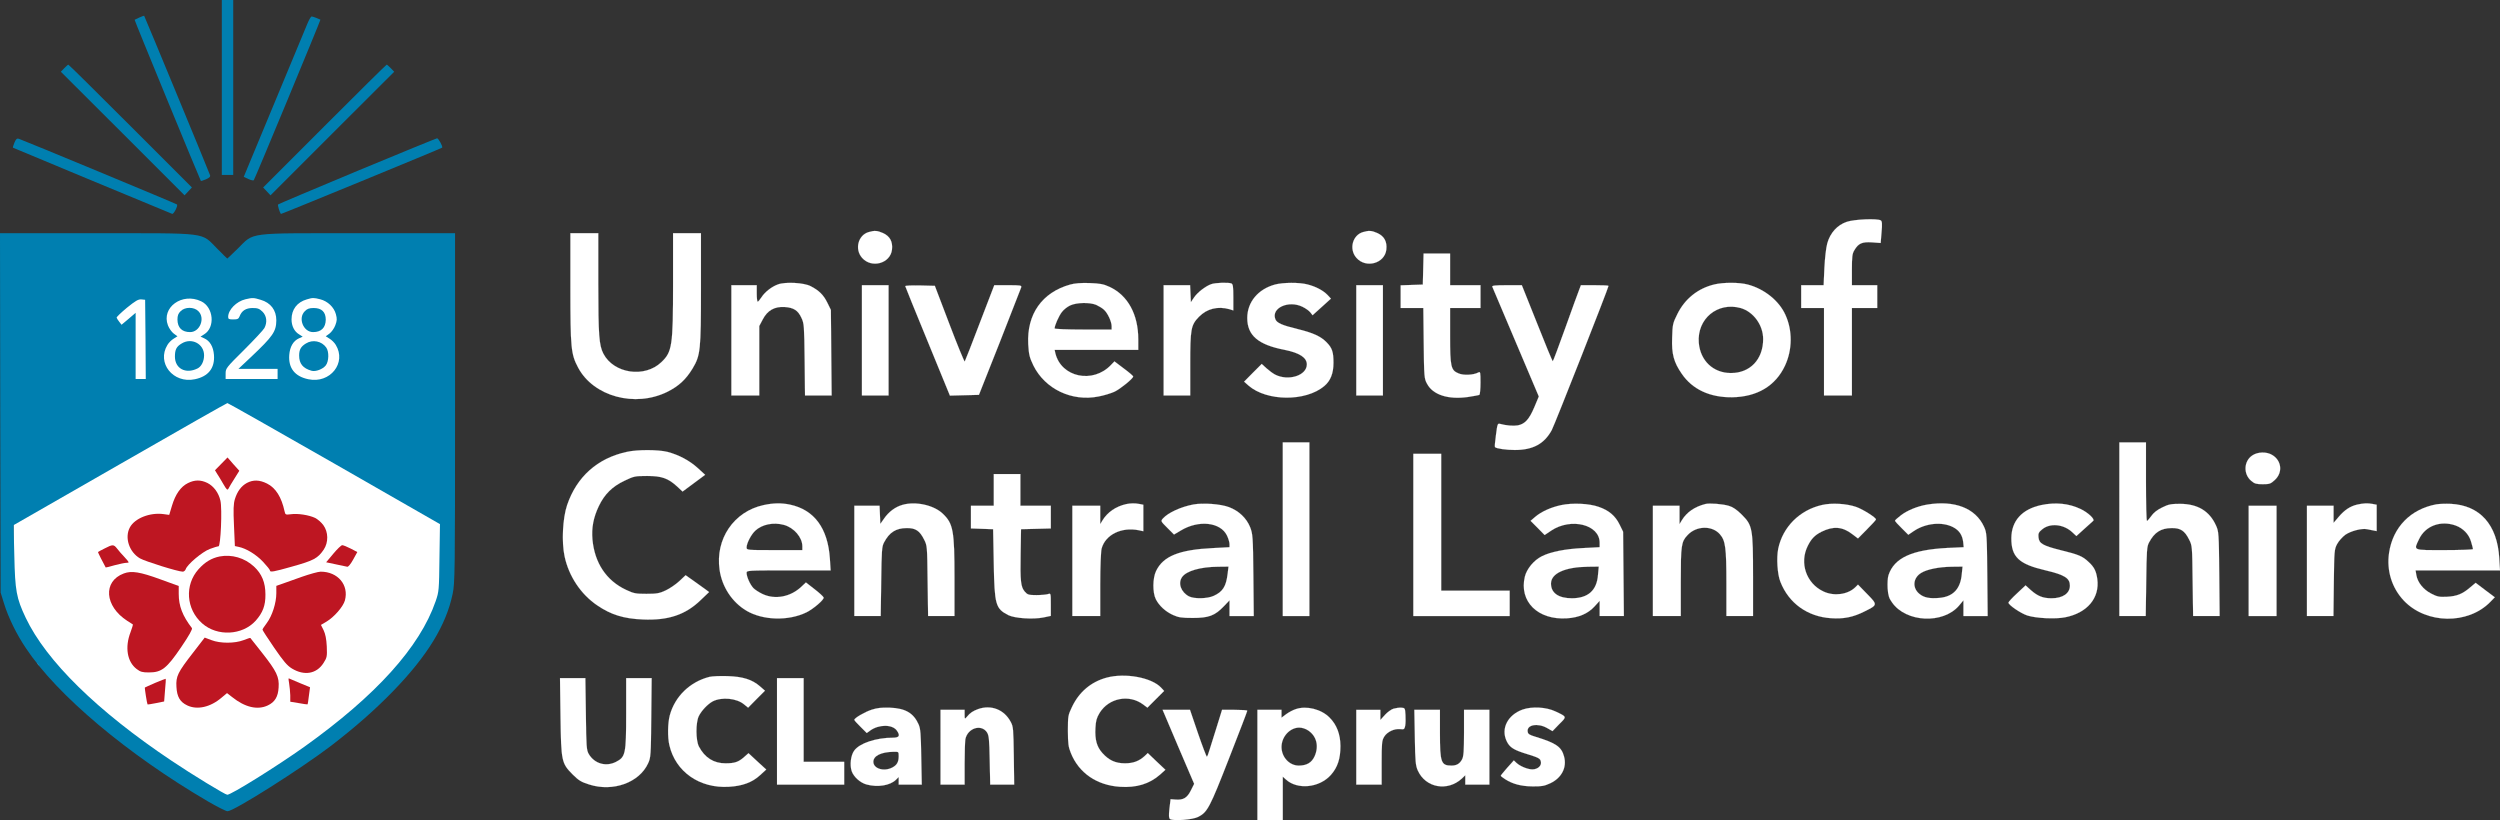 <?xml version="1.0" encoding="utf-8"?>
<!-- Generator: Adobe Illustrator 23.0.0, SVG Export Plug-In . SVG Version: 6.00 Build 0)  -->
<svg version="1.1" id="Слой_1" xmlns="http://www.w3.org/2000/svg" xmlns:xlink="http://www.w3.org/1999/xlink" x="0px" y="0px"
	 viewBox="0 0 1972.3 647" style="enable-background:new 0 0 1972.3 647;" xml:space="preserve">
<rect x="0" y="0" width="1972.3" height="647" fill="#333333" stroke="none"/>
<style type="text/css">
	.st0{fill:#FFFFFF;}
	.st1{fill:#007FB0;}
	.st2{fill:#FFFFFF;stroke:#FFFFFF;stroke-miterlimit:10;}
	.st3{fill:#BE1622;}
</style>
<polygon class="st0" points="10.7,414.3 10.7,232 344.9,232 348.9,484.2 272.8,572.8 179.2,636.3 30,524.3 10.2,466.6 "/>
<g transform="translate(0,648) scale(0.1,-0.1)">
	<path class="st1" d="M1750,5790v-690h45h45v690v690h-45h-45V5790z"/>
	<path class="st1" d="M1100,6342c-19-9-36-17-38-18c-3-2,516-1262,523-1272c1-1,19,5,39,13c28,12,37,21,33,33
		c-4,16-517,1256-520,1258C1136,6357,1119,6350,1100,6342z"/>
	<path class="st1" d="M2427,6298c-12-29-130-314-263-633l-241-580l36-17c20-9,39-14,43-10c8,8,529,1265,526,1267c-18,9-61,25-69,25
		C2453,6350,2439,6326,2427,6298z"/>
	<path class="st1" d="M507,5942l-27-28l488-487l488-488l29,31l29,31l-484,484c-267,267-487,485-491,485C536,5970,522,5957,507,5942z
		"/>
	<path class="st1" d="M2560,5485l-484-484l29-31l29-31l488,488l488,487l-27,28c-15,15-29,28-32,28C3047,5970,2827,5752,2560,5485z"
		/>
	<path class="st1" d="M114,5355c-8-21-14-38-12-40s1126-469,1256-522c12-5,48,64,38,74c-5,6-1215,508-1247,518
		C134,5390,126,5384,114,5355z"/>
	<path class="st1" d="M2818,5131c-340-142-620-260-624-264c-5-5,11-60,22-75c2-3,1264,516,1272,523s-29,75-40,74
		C3441,5388,3157,5272,2818,5131z"/>
	<path class="st2" d="M14570,4730c-75-25-131-87-154-169c-10-35-19-118-23-196l-6-135h-89h-88v-90v-90h90h90v-345v-345h110h110v345
		v345h100h100v90v90h-100h-100v123c0,103,3,127,20,154c32,54,61,66,139,61l68-5l7,85c6,65,4,87-6,93
		C14812,4758,14628,4750,14570,4730z"/>
	<path class="st2" d="M6853,4649c-83-24-112-135-52-203c75-86,224-44,236,65c7,62-16,105-70,130C6921,4661,6901,4663,6853,4649z"/>
	<path class="st2" d="M10753,4649c-83-24-112-135-52-203c75-86,224-44,236,65c7,62-16,105-70,130C10821,4661,10801,4663,10753,4649z
		"/>
	<path class="st1" d="M2,3223l3-1418l28-90c34-109,97-238,171-348c247-372,801-837,1434-1208c74-43,145-79,157-79
		c50,0,578,334,819,518c187,144,341,279,487,429c270,278,419,521,470,768c18,85,19,163,19,1468v1377h-760c-896,0-821,10-955-122
		c-44-43-81-78-82-78s-37,35-80,79c-130,130-55,121-954,121H0L2,3223z M1587,4103c98-46,113-207,23-261l-28-18l29-13
		c45-20,72-66,77-131c8-104-44-170-151-192c-171-36-303,129-216,271c10,17,32,39,49,49l30,19l-29,21c-16,12-37,41-46,65
		C1271,4054,1437,4175,1587,4103z M2056,4115c80-23,124-82,124-162c-1-89-27-126-197-287l-102-96h155h154v-40v-40h-205h-205v43
		c0,41,4,46,146,187c80,80,152,157,160,172c24,46,18,96-15,129c-25,24-38,29-78,29c-53,0-86-21-103-66c-8-20-16-24-50-24
		s-40,3-40,20c0,56,65,122,136,139C1992,4132,2001,4132,2056,4115z M2526,4119c59-15,109-62,124-118c10-37,9-51-5-88
		c-9-24-30-53-46-65l-29-21l30-19c17-10,39-32,49-49c87-142-45-307-216-271c-107,22-159,88-151,192c5,65,32,111,77,131l29,13l-28,18
		c-38,22-60,67-60,118c0,79,44,136,120,158C2467,4132,2474,4132,2526,4119z M1148,3803l2-313h-40h-40v261v261l-55-47l-56-47l-18,23
		c-10,13-20,28-21,33s35,40,81,78c68,55,90,68,114,66l30-3L1148,3803z M2637,2823l834-478l-4-265c-3-257-4-267-30-343
		c-125-362-470-744-1037-1149c-215-153-576-378-607-378c-16,0-277,159-442,270C768,870,365,1265,203,1606c-74,156-84,214-90,490
		l-6,241l839,481c461,265,843,482,848,482S2179,3085,2637,2823z"/>
	<path class="st1" d="M1425,4025c-19-18-25-35-25-67c1-64,36-98,100-98c77,0,121,110,65,165C1531,4060,1459,4060,1425,4025z"/>
	<path class="st1" d="M1433,3770c-41-24-53-48-53-103c0-95,85-140,178-94c31,15,52,57,52,104C1610,3767,1512,3819,1433,3770z"/>
	<path class="st1" d="M2405,4025c-56-55-12-165,65-165c64,0,99,34,100,98c0,60-32,92-95,92C2440,4050,2423,4044,2405,4025z"/>
	<path class="st1" d="M2413,3770c-39-24-53-48-53-95c0-64,30-101,98-120c32-9,88,12,112,42c25,32,27,108,4,141
		C2538,3789,2467,3804,2413,3770z"/>
	<path class="st3" d="M1745,2820l-49-50l17-28c10-15,32-51,49-81c27-46,32-51,41-35c5,11,26,46,47,79l38,61l-47,52l-46,53L1745,2820
		z"/>
	<path class="st3" d="M1483,2669c-57-28-99-88-126-178l-22-73l-44,6c-108,15-229-33-267-106c-42-80-5-193,80-243
		c42-24,301-105,338-105c9,0,19,9,23,19c12,38,131,138,190,160c31,12,62,21,69,21c17,0,30,295,15,360c-14,62-53,115-103,140
		C1582,2696,1536,2695,1483,2669z"/>
	<path class="st3" d="M1948,2670c-44-24-76-66-95-128c-11-37-13-81-7-209l7-161l28-6c61-12,141-61,195-119c30-32,54-62,54-68
		c0-15,29-10,170,30c176,49,207,66,254,135c38,57,37,138-3,193c-16,22-45,47-65,57c-49,23-138,37-192,29c-41-5-43-4-49,23
		c-24,112-70,185-138,219C2047,2695,1998,2696,1948,2670z"/>
	<path class="st3" d="M825,2153c-27-14-51-26-52-28c-2-1,40-85,61-122c1-1,33,7,71,18c38,10,80,19,94,19c23,0,22,2-15,43
		c-22,23-49,54-61,70C897,2186,889,2186,825,2153z"/>
	<path class="st3" d="M2629,2111l-56-67l76-16c42-9,82-17,90-19c8-3,27,20,47,56l33,60l-52,27c-29,15-59,27-67,27
		S2660,2148,2629,2111z"/>
	<path class="st3" d="M1733,2090c-64-13-116-44-167-101c-111-124-98-315,29-427c119-105,317-95,422,21c56,63,78,120,77,207
		c0,94-28,163-91,221C1929,2079,1829,2108,1733,2090z"/>
	<path class="st3" d="M977,1956c-167-62-152-259,27-374c23-14,43-27,44-28c2-2-6-29-18-61c-46-119-27-234,48-291c30-23,46-27,97-27
		c100,0,140,31,254,199c63,93,91,143,85,151c-74,96-104,174-104,270v62l-146,53C1105,1968,1038,1979,977,1956z"/>
	<path class="st3" d="M2380,1929c-63-22-134-47-157-56l-43-15v-58c0-77-33-179-75-235c-19-25-35-49-34-53c0-4,41-68,92-142
		c73-106,102-141,140-164c97-59,194-43,249,43c28,44,29,51,26,131c-3,60-11,98-25,128l-21,42l44,26c60,36,131,117,145,167
		c33,122-56,227-191,227C2511,1970,2443,1951,2380,1929z"/>
	<path class="st3" d="M1524,1332c-122-157-137-187-132-271c4-78,28-119,85-146c79-38,184-14,272,62l42,35l40-31
		c101-81,201-105,282-66c55,26,81,68,85,141c6,83-15,127-129,272c-51,64-93,118-94,119c-1,2-25-6-53-17c-71-27-184-27-254,0
		c-29,11-53,20-53,20C1615,1449,1574,1397,1524,1332z"/>
	<path class="st3" d="M1225,1093c-43-19-80-35-82-37c-3-3,17-129,21-133c1-2,32,3,67,10l64,13l7,89c5,49,7,89,5,90
		C1306,1126,1269,1111,1225,1093z"/>
	<path class="st3" d="M2281,1088c4-24,8-66,9-93v-51l67-11c37-7,68-11,69-10c2,1,7,32,11,68l9,67l-80,33c-45,19-84,35-87,37
		C2275,1130,2276,1112,2281,1088z"/>
	<path class="st2" d="M4500,4208c0-479,5-522,61-628c121-228,449-317,704-191c90,45,146,97,199,184c62,104,66,143,66,631v436h-110
		h-110v-398c0-491-7-538-92-619c-132-127-376-91-458,67c-34,67-40,143-40,552v398h-110h-110V4208z"/>
	<path class="st2" d="M11228,4358l-3-123l-87-3l-88-3v-89v-90h89h90l3-277c3-267,4-280,26-320c46-88,167-127,323-105
		c44,7,85,14,90,17c5,4,9,47,9,96c0,84-1,89-18,80c-37-20-116-24-155-7c-61,25-67,51-67,301v215h120h120v90v90h-120h-120v125v125
		h-105h-104L11228,4358z"/>
	<path class="st2" d="M6137,4236c-50-18-103-60-130-102c-12-18-25-34-29-34c-5,0-8,29-8,65v65h-100h-100v-435v-435h110h110v274v274
		l28,53c37,71,93,102,173,97c71-5,105-27,132-86c21-44,22-65,25-329l3-283h105h105l-3,338l-3,337l-28,57c-30,61-65,96-131,130
		C6344,4250,6195,4258,6137,4236z"/>
	<path class="st2" d="M8443,4235c-222-62-343-234-331-470c5-84,10-104,41-169c92-185,303-286,513-244c44,8,101,26,127,38
		c46,22,147,104,147,120c0,4-33,33-74,63l-74,56l-27-28c-143-151-393-98-439,92l-6,27h330h330v83c0,197-83,348-227,414
		c-47,22-75,27-158,30C8528,4249,8478,4245,8443,4235z M8648,4075c20-9,48-26,61-38c30-27,60-93,61-129v-28h-225c-124,0-225,4-225,9
		c0,23,33,98,57,129c14,19,44,43,67,53C8495,4094,8596,4096,8648,4075z"/>
	<path class="st2" d="M9555,4238c-46-17-107-64-135-105l-25-37l-3,67l-3,67h-104h-105v-435v-435h105h105v241c0,286,5,314,69,380
		c62,64,149,85,239,60l32-10v104c0,85-3,104-16,109C9689,4253,9588,4250,9555,4238z"/>
	<path class="st2" d="M10058,4235c-134-37-218-139-218-264c0-137,86-211,295-251c118-24,175-61,175-115c0-88-146-134-251-80
		c-17,9-47,31-68,50l-37,34l-70-70l-69-70l35-31c144-125,451-127,597-4c50,42,73,101,73,184c0,84-10,116-53,160
		c-46,48-107,76-230,106s-165,48-176,79c-33,88,105,150,214,97c25-12,53-32,63-45l17-22l72,65l73,66l-27,29c-34,35-91,66-158,83
		C10253,4253,10120,4252,10058,4235z"/>
	<path class="st2" d="M13525,4236c-130-31-233-114-292-234c-36-72-38-82-41-186c-5-129,13-194,76-285c84-123,222-187,397-185
		c197,3,342,89,417,249c59,126,60,279,3,402c-50,111-167,204-296,238C13724,4253,13594,4253,13525,4236z M13732,4050
		c101-29,178-134,178-245c0-160-103-269-255-268c-139,0-241,97-253,239C13387,3965,13550,4100,13732,4050z"/>
	<path class="st2" d="M6800,3795v-435h105h105v435v435h-105h-105V3795z"/>
	<path class="st2" d="M7142,4222c1-6,81-202,177-436l175-427l115,3l114,3l164,414c89,228,165,423,169,433c5,17-3,18-103,18h-109
		l-114-297c-62-164-116-301-119-305s-58,129-121,295l-115,302l-119,3C7188,4229,7140,4227,7142,4222z"/>
	<path class="st2" d="M10700,3795v-435h105h105v435v435h-105h-105V3795z"/>
	<path class="st2" d="M11773,4218c3-7,87-205,186-439l181-427l-36-86c-40-94-73-131-130-142c-34-6-94-1-140,12c-19,5-21-1-32-87
		c-7-50-11-94-8-96c11-12,88-23,157-23c142,0,232,48,291,157c22,40,448,1123,448,1138c0,3-49,5-109,5h-109l-14-37
		c-9-21-57-156-109-300c-52-145-96-263-99-263s-59,135-124,300l-120,300h-119C11796,4230,11769,4227,11773,4218z"/>
	<path class="st2" d="M10120,2305v-685h105h105v685v685h-105h-105V2305z"/>
	<path class="st2" d="M16720,2305v-685h104h104l4,273c3,242,5,276,22,307c42,80,93,113,178,114c70,1,103-20,138-90
		c25-48,25-54,28-326l4-278h104h105l-3,333c-3,322-4,334-26,382c-52,114-144,169-282,170c-74,0-93-4-143-29c-38-18-68-42-85-67
		c-15-21-30-38-34-39c-5,0-8,140-8,310v310h-105h-105V2305z"/>
	<path class="st2" d="M4945,2915c-231-50-395-196-471-420c-35-104-44-290-20-403c33-157,128-300,258-388c107-73,208-105,359-111
		c201-9,338,37,458,154l65,62l-25,19c-13,10-55,40-92,66l-68,48l-50-47c-27-25-75-58-107-73c-49-23-70-27-152-27c-86,0-101,3-162,32
		c-155,73-247,212-264,396c-8,93,7,173,50,264c45,94,106,155,204,201c73,35,82,37,177,37c116,0,166-18,237-83l43-40l89,66l89,66
		l-59,54c-65,59-150,104-239,127C5193,2933,5029,2934,4945,2915z"/>
	<path class="st2" d="M17769,2887c-68-45-72-148-8-201c25-22,41-26,90-26c53,0,63,3,95,33c64,58,55,152-19,197
		C17882,2918,17812,2916,17769,2887z"/>
	<path class="st2" d="M11150,2260v-640h380h380v100v100h-270h-270v540v540h-110h-110V2260z"/>
	<path class="st2" d="M7840,2615v-125h-90h-90v-90v-89l88-3l87-3l5-270c6-328,14-356,115-408c50-25,195-35,278-18l57,12v90
		c0,89,0,90-22,82c-13-4-54-8-91-8c-62,0-71,3-92,27c-32,37-37,80-33,303l3,190l118,3l117,3v89v90h-120h-120v125v125h-105h-105V2615
		z"/>
	<path class="st2" d="M6023,2495c-234-51-381-268-346-510c19-135,99-256,212-323c130-77,332-82,473-13c55,27,140,100,136,117
		c-2,7-34,37-72,66l-68,53l-36-34c-86-81-208-104-307-57c-27,13-60,34-72,47c-26,28-53,89-53,119c0,20,5,20,332,20h331l-6,93
		c-16,240-123,385-315,426C6164,2513,6101,2512,6023,2495z M6185,2339c79-22,145-98,145-169v-30h-220c-220,0-220,0-220,22
		c0,31,35,100,68,131C6011,2343,6101,2362,6185,2339z"/>
	<path class="st2" d="M7120,2497c-57-16-109-55-146-109l-29-41l-3,71l-3,72h-99h-100v-435v-435h104h104l4,273c3,242,5,276,22,307
		c42,80,93,113,178,114c70,1,103-20,138-90c25-48,25-54,28-326l4-278h104h104v300c0,373-10,429-92,507
		C7368,2495,7223,2527,7120,2497z"/>
	<path class="st2" d="M8885,2503c-81-18-147-63-187-128l-18-30v73v72h-110h-110v-435v-435h110h110v248c0,141,5,263,11,285
		c30,109,156,171,292,144l37-8v104v105l-31,6C8955,2511,8917,2510,8885,2503z"/>
	<path class="st2" d="M9415,2500c-97-18-198-64-239-109c-20-22-20-22,33-75l53-53l54,32c141,85,313,66,364-40c11-23,20-53,20-67v-25
		l-132-7c-266-13-391-64-447-180c-28-57-29-171-2-224c26-51,76-97,136-124c42-19,67-23,155-23c126,0,174,18,244,91l46,48v-62v-62h96
		h95l-3,323c-3,306-5,325-26,379c-29,71-89,128-166,157C9630,2504,9492,2514,9415,2500z M9685,1953c-12-100-38-141-110-174
		c-50-23-154-25-195-4c-63,33-89,104-54,153c34,48,144,80,283,81l83,1L9685,1953z"/>
	<path class="st2" d="M12316,2495c-80-17-156-51-206-94l-35-30l56-56l55-56l52,35c156,104,382,48,382-95v-36l-134-7
		c-140-7-255-30-323-65c-62-31-118-99-133-160c-47-196,102-344,332-329c94,6,166,37,218,94l40,44v-60v-60h96h95l-3,333l-3,332
		l-28,57c-33,68-85,112-164,139C12538,2508,12406,2514,12316,2495z M12607,1945c-9-123-78-184-205-185c-106,0-166,41-166,116
		c0,81,111,131,293,133l84,1L12607,1945z"/>
	<path class="st2" d="M13455,2504c-86-22-147-64-187-129l-18-30v73v72h-105h-105v-435v-435h110h110v270c0,290,4,316,53,368
		c69,75,193,78,255,8c45-51,52-106,52-391v-255h105h105v312c0,381-4,403-89,488c-39,39-70,60-101,69
		C13591,2504,13487,2512,13455,2504z"/>
	<path class="st2" d="M14374,2496c-176-40-309-173-345-344c-15-72-7-203,17-262c66-169,214-275,399-287c100-7,175,8,264,53
		c105,52,105,52,21,138l-72,74l-20-20c-59-59-169-74-253-34c-135,63-191,225-123,360c28,56,55,84,108,111c93,46,165,41,243-19l45-34
		l71,72c39,39,71,74,71,78c0,15-103,80-157,99C14567,2507,14452,2514,14374,2496z"/>
	<path class="st2" d="M15203,2499c-76-13-155-45-207-85c-25-19-46-38-46-42s24-31,53-59l52-52l44,30c93,62,221,75,308,31
		c49-25,74-62,81-117l4-42l-132-6c-278-15-416-79-461-214c-7-21-9-65-7-105c4-56,11-78,35-111c110-158,402-172,528-25l35,42v-62v-62
		h96h95l-3,328c-3,317-4,329-26,377C15585,2471,15420,2535,15203,2499z M15477,1952c-10-118-68-179-176-189c-78-7-124,2-160,33
		c-56,47-49,125,15,164c46,29,143,48,243,49l84,1L15477,1952z"/>
	<path class="st2" d="M16102,2495c-151-33-233-125-234-260c-1-150,60-206,272-255c148-35,190-61,190-120c0-61-56-100-145-100
		c-68,0-110,17-164,65l-41,37l-67-63c-38-35-68-68-68-73c0-19,99-86,150-102c70-22,221-29,297-14c174,34,274,152,254,302
		c-9,62-24,94-68,134c-48,46-80,59-219,93c-143,36-173,53-177,103c-3,29,2,40,28,61c62,53,170,43,240-23l31-29l62,56
		c34,31,66,60,71,64c15,13-42,66-99,93C16321,2509,16215,2519,16102,2495z"/>
	<path class="st2" d="M18596,2499c-55-13-99-42-146-97l-40-47v68v67h-105h-105v-435v-435h104h105l3,263c3,250,4,264,26,305
		c12,23,41,55,63,72c44,31,131,54,173,45c14-3,37-7,51-10l25-5v104v104l-31,6C18679,2512,18645,2510,18596,2499z"/>
	<path class="st2" d="M19220,2501c-203-38-342-181-372-382c-21-140,22-278,117-378c176-185,505-190,681-10l36,37l-76,57l-75,57
		l-42-35c-61-53-106-71-184-75c-61-3-77,0-125,25c-62,32-107,88-117,146l-6,37h333h333l-6,98c-16,263-152,415-382,427
		C19297,2507,19245,2505,19220,2501z M19371,2335c61-22,107-69,124-129c8-27,15-53,15-58c0-4-101-8-225-8c-256,0-244-5-201,86
		C19133,2331,19253,2376,19371,2335z"/>
	<path class="st2" d="M17740,2055v-435h110h110v435v435h-110h-110V2055z"/>
	<path class="st2" d="M5597,1140c-154-39-273-155-313-304c-16-60-18-173-3-235c48-209,238-342,469-328c108,6,185,35,247,92l48,44
		l-70,64l-70,65l-34-30c-45-40-75-50-146-50c-93-1-165,44-211,132c-26,49-26,190-1,241c22,44,71,95,110,116c71,36,189,25,247-24
		l32-26l66,67l67,67l-39,34c-62,54-134,77-256,81C5682,1148,5618,1145,5597,1140z"/>
	<path class="st2" d="M8731,1134c-123-33-218-113-274-232c-31-64-32-73-32-187c0-100,4-129,23-175c63-158,205-255,387-267
		c131-9,234,23,317,96l42,38l-70,66l-69,66l-25-24c-44-40-90-57-155-57c-74,0-126,23-178,81c-44,49-60,104-55,197c3,58,9,80,33,120
		c73,118,233,149,344,66l33-25l66,66l66,66l-24,26C9085,1135,8877,1173,8731,1134z"/>
	<path class="st2" d="M4422,828c5-357,8-369,97-459c46-46,68-59,129-78c187-60,395,14,465,167c21,45,22,63,25,360l3,312h-100h-101
		V853c0-324-5-345-81-384c-79-40-169-14-214,62c-18,31-20,56-23,317l-4,282h-100h-100L4422,828z"/>
	<path class="st2" d="M6130,710V290h265h265v90v90h-160h-160v330v330h-105h-105V710z"/>
	<path class="st2" d="M6877,881c-55-18-137-66-137-80c0-4,22-29,49-55l49-49l29,21c68,48,173,48,208-1c29-41,20-57-32-57
		c-132,0-263-44-304-102c-27-37-36-112-20-161c15-45,68-93,118-106c87-24,186-8,232,38l21,21v-30v-30h91h91l-4,217
		c-3,182-6,225-21,258c-40,90-104,127-227,132C6956,899,6920,895,6877,881z M7090,514c0-46-14-70-50-89c-67-35-150-9-150,45
		c0,47,60,77,158,79C7090,550,7090,550,7090,514z"/>
	<path class="st2" d="M7717,886c-41-15-64-30-89-61c-17-20-18-19-18,18v37h-95h-95V585V290h95h95v164c0,90,3,177,6,195
		c18,87,125,121,170,54c16-24,19-55,22-220l4-193h95h94l-3,228c-3,212-4,230-25,268C7922,882,7819,922,7717,886z"/>
	<path class="st2" d="M10224,886c-23-7-58-26-78-41l-36-27v31v31h-95h-95V445V10h100h100v172v171l23-21c91-85,266-68,357,35
		c53,60,75,128,75,228c-1,93-29,167-86,224C10424,885,10308,914,10224,886z M10321,717c66-44,86-124,50-204c-23-50-62-73-125-73
		c-74,0-136,67-136,147c0,81,66,153,140,153C10272,740,10301,731,10321,717z"/>
	<path class="st2" d="M10994,889c-18-5-48-27-68-49l-36-40v40v40h-95h-95V585V290h100h100v173c0,155,2,175,20,205
		c24,39,80,65,127,60c30-4,33-1,39,27c3,16,4,55,2,85c-3,53-4,55-33,57C11039,898,11011,894,10994,889z"/>
	<path class="st2" d="M12012,882c-118-43-172-150-126-248c24-51,56-71,165-104c87-27,100-34,105-57c9-33-24-63-67-63
		c-37,0-97,25-125,51l-21,20l-52-58c-28-32-51-60-51-63s15-15,34-27c59-38,126-56,216-57c72-1,94,3,141,25c89,42,132,125,108,211
		c-20,76-63,106-224,155c-50,15-61,22-63,42c-8,54,81,69,154,27l42-24l53,55c61,60,62,57-29,100C12199,902,12086,908,12012,882z"/>
	<path class="st2" d="M9296,588l125-292l-26-52c-29-59-60-77-121-72l-39,3l-9-74c-6-58-5-75,5-83c26-17,180-5,223,18
		c72,37,91,74,242,461c79,202,144,371,144,376c0,4-45,7-100,7h-99l-41-132c-23-73-49-157-58-185c-8-29-18-53-21-53s-35,83-70,185
		l-63,185h-108h-108L9296,588z"/>
	<path class="st2" d="M11162,663c3-193,6-223,24-263c62-136,234-166,347-62l27,26v-37v-37h95h95v295v295h-100h-100V700
		c0-142-3-187-15-210c-18-35-43-50-84-50c-82,0-91,24-91,255v185h-101h-101L11162,663z"/>
</g>
</svg>
